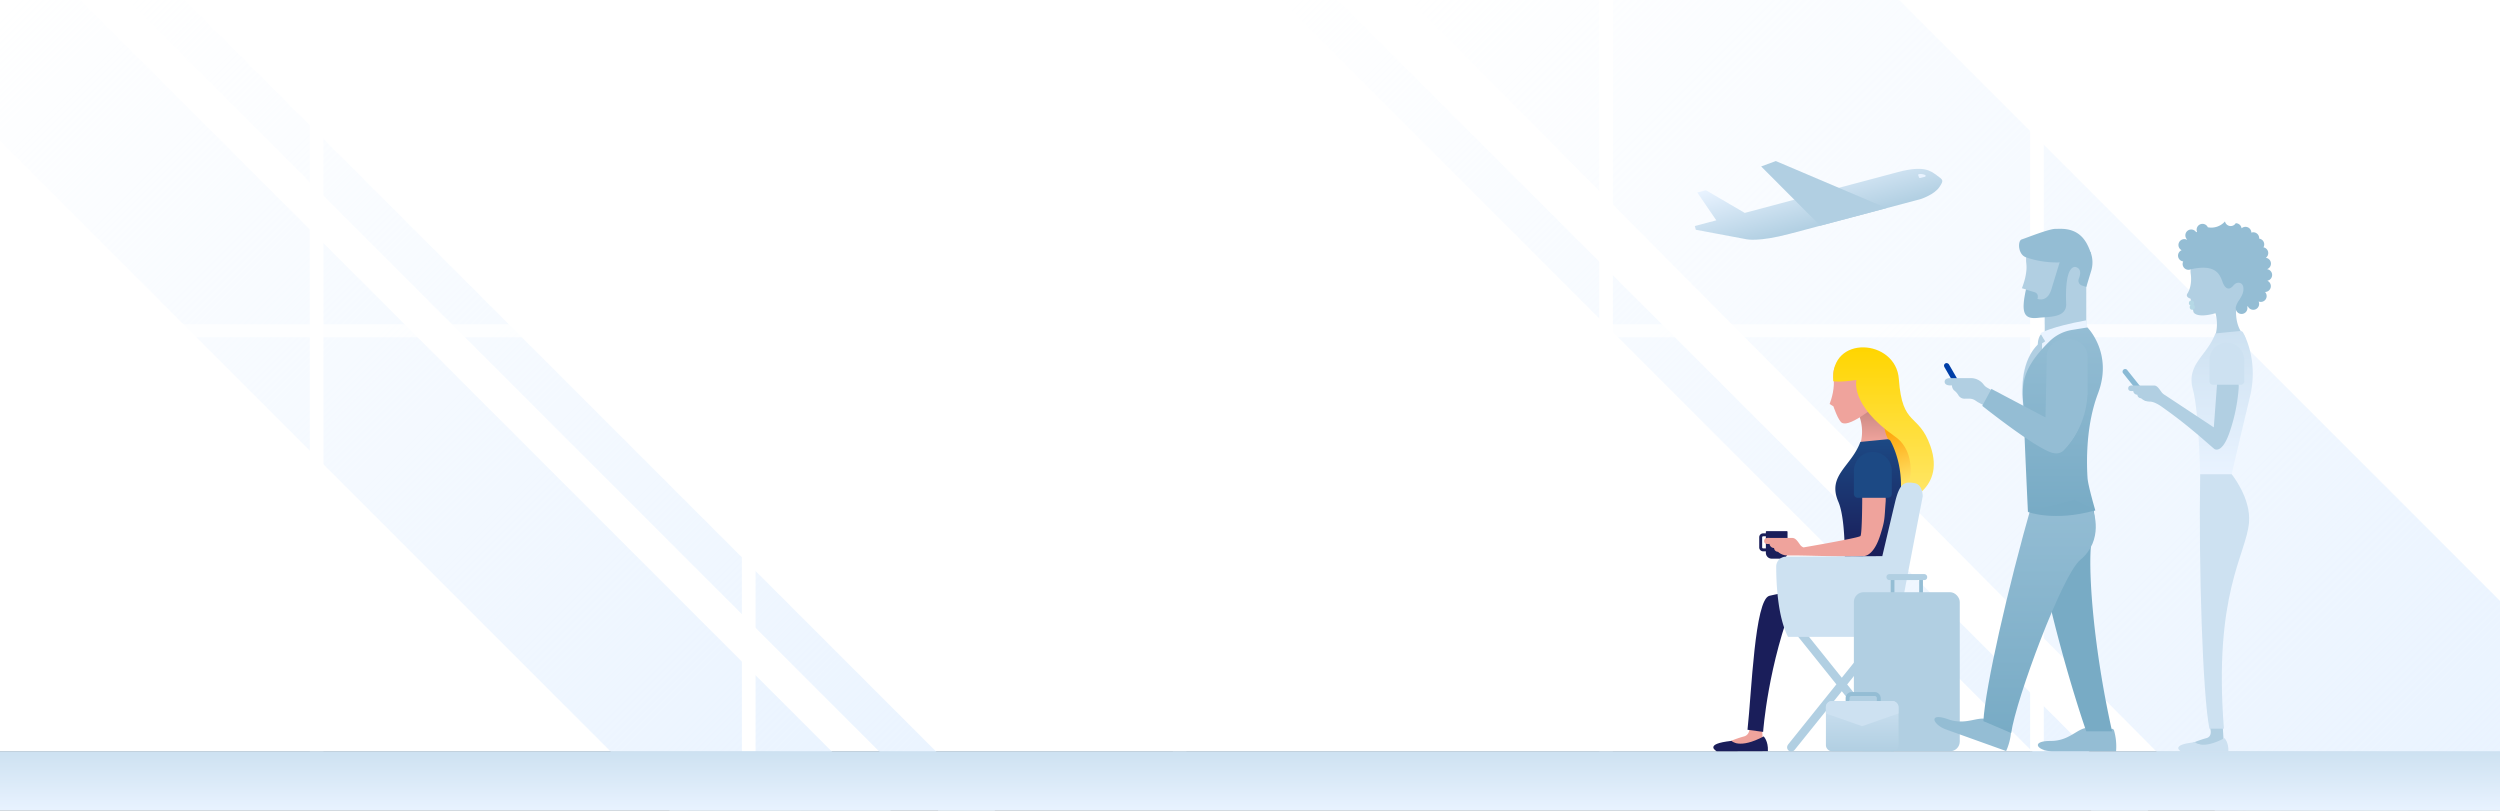 <svg height="415" viewBox="0 0 1280 415" width="1280" xmlns="http://www.w3.org/2000/svg" xmlns:xlink="http://www.w3.org/1999/xlink"><rect x="0" y="0" width="1280" height="415" fill="#808080" stroke="none"/><linearGradient id="a" gradientTransform="matrix(1.29 -.29 -.29 1.29 -120.78 120.78)" gradientUnits="userSpaceOnUse" x1="705.1" x2="1194.1" y1="12.73" y2="501.73"><stop offset="0" stop-color="#e9f3ff" stop-opacity="0"/><stop offset="1" stop-color="#e9f3ff"/></linearGradient><linearGradient id="b" gradientTransform="matrix(.85 .14 .14 .85 -199.49 145.73)" x1="259.35" x2="697.72" xlink:href="#a" y1="-205.34" y2="233.02"/><linearGradient id="c" gradientTransform="matrix(.59 .41 .41 .59 -157.73 103.97)" x1="994.54" x2="1428.83" xlink:href="#a" y1="-878.74" y2="-444.45"/><linearGradient id="d" gradientTransform="matrix(.59 .41 .41 .59 -157.73 103.97)" x1="2909.56" x2="3343.01" xlink:href="#a" y1="-2200.7" y2="-1767.25"/><linearGradient id="e" gradientUnits="userSpaceOnUse" x1="925.6" x2="934.1" y1="83.37" y2="115.13"><stop offset="0" stop-color="#e9f3ff"/><stop offset="1" stop-color="#b1cfe2"/></linearGradient><linearGradient id="f"><stop offset="0" stop-color="#e9f3ff"/><stop offset="1" stop-color="#cde1f1"/></linearGradient><linearGradient id="g" gradientUnits="userSpaceOnUse" x1="640" x2="640" xlink:href="#f" y1="415.83" y2="384.66"/><linearGradient id="h" gradientTransform="matrix(-1 0 0 1 -955.15 0)" gradientUnits="userSpaceOnUse" x1="-1935.34" x2="-1927.26" y1="248.39" y2="220.04"><stop offset=".01" stop-color="#ffe76d"/><stop offset="1" stop-color="#ffa60d"/></linearGradient><linearGradient id="i" gradientTransform="matrix(-1 0 0 1 -955.15 0)" gradientUnits="userSpaceOnUse" x1="-1915.28" x2="-1915.28" y1="227.14" y2="211.65"><stop offset=".08" stop-color="#efa39c"/><stop offset="1" stop-color="#ce8b85"/></linearGradient><linearGradient id="j" gradientTransform="matrix(-1 0 0 1 -955.15 0)" gradientUnits="userSpaceOnUse" x1="-1911.66" x2="-1911.66" y1="224.9" y2="283.68"><stop offset="0" stop-color="#1c4984"/><stop offset="1" stop-color="#1a1e5a"/></linearGradient><linearGradient id="k" gradientUnits="userSpaceOnUse" x1="964.33" x2="964.33" y1="257.96" y2="177.84"><stop offset="0" stop-color="#ffe76d"/><stop offset="1" stop-color="#ffd500"/></linearGradient><linearGradient id="l" gradientTransform="matrix(1 0 0 -1 2862.06 743.59)" gradientUnits="userSpaceOnUse" x1="-1908.6" x2="-1908.6" y1="358.94" y2="384.66"><stop offset="0" stop-color="#cde1f1"/><stop offset="1" stop-color="#b1cfe2"/></linearGradient><linearGradient id="m" gradientTransform="matrix(-1 0 0 1 1029.06 0)" gradientUnits="userSpaceOnUse" x1="-108.68" x2="-108.68" xlink:href="#f" y1="242.8" y2="169.47"/><linearGradient id="n"><stop offset="0" stop-color="#78abc5"/><stop offset="1" stop-color="#94bdd4"/></linearGradient><linearGradient id="o" gradientUnits="userSpaceOnUse" x1="1044.26" x2="1044.26" xlink:href="#n" y1="375.31" y2="256.53"/><linearGradient id="p" gradientTransform="matrix(-1 0 0 1 119.84 0)" gradientUnits="userSpaceOnUse" x1="-936.29" x2="-936.29" xlink:href="#n" y1="262.1" y2="167.66"/><path d="m0 0h1280v384.66h-1280z" fill="#fff"/><path d="m1280 415.83h-145.06l-415.17-417.77 251.38.75 308.85 308.85z" fill="url(#a)"/><path d="m456.94 415.83-114.07-.83-342.87-342.87v-72.13h41.11z" fill="url(#b)"/><path d="m510.33 415.83h-29.1l-417.77-417.77 14.55-14.55z" fill="url(#c)"/><path d="m1099.88 415h-29.11l-416.94-416.94 14.55-14.55z" fill="url(#d)"/><path d="m894.32 122.52s6.06 1.42 21.86-2.77l13.88-3.68 53.44-14.18s6.9-2.23 9.51-6.17c2.42-3.64 1.77-3.6-1.45-6-3.38-2.52-6.86-5-19.61-1.67l-78.65 20.95-19.85-11.6-4.45 1.13 9.75 14.28-11 2.9.52 1.93z" fill="url(#e)"/><path d="m901.72 85.22 7.5-2.76 56.67 24.09-33.94 9.01z" fill="#b1cfe2"/><path d="m982.55 89.14a5.79 5.79 0 0 1 3.08.44.5.5 0 0 1 -.08.93l-2.41.63a.5.5 0 0 1 -.58-.3l-.41-1a.49.49 0 0 1 .4-.7z" fill="#e9f3ff"/><g fill="#fff"><path d="m0 166.02h1277.97v6.64h-1277.97z" opacity=".75"/><path d="m1039.43 0h7v384.66h-7z"/><path d="m818.8 0h7v384.66h-7z"/><path d="m600.47 0h7v384.66h-7z"/><path d="m379.85 0h7v384.66h-7z"/><path d="m158.61 0h7v384.66h-7z"/></g><path d="m0 384.66h1280v31.17h-1280z" fill="url(#g)"/><path d="m905.05 274.58a.51.51 0 0 1 .5.5v5.2a.51.51 0 0 1 -.5.5h-2.33a.51.51 0 0 1 -.5-.5v-5.2a.51.51 0 0 1 .5-.5zm0-1.5h-2.33a2 2 0 0 0 -2 2v5.2a2 2 0 0 0 2 2h2.33a2 2 0 0 0 2-2v-5.2a2 2 0 0 0 -2-2z" fill="#1a1e5a"/><path d="m907.11 271.95h5.13a3 3 0 0 1 3 3v10.7a.41.41 0 0 1 -.41.41h-10.28a.41.41 0 0 1 -.41-.41v-10.7a3 3 0 0 1 3-3z" fill="#1a1e5a" transform="matrix(-1 0 0 -1 1819.36 557.99)"/><path d="m971.92 256.86-9.71-45.81 20.31 13.85 5.83 14.66s-10.17 14.99-16.43 17.3z" fill="url(#h)"/><path d="m951.73 229.62c-4.68 11.55 22 3.14 16.64-2.4-5.6-5.76-4-20.89-4-20.89l-12.6 6.15a23.41 23.41 0 0 1 -.04 17.14z" fill="url(#i)"/><path d="m952.5 226.26 13.75-1.35a1.8 1.8 0 0 1 1.73.94c2 3.71 8.22 17.22 3.77 35.75-5.73 23.88-10.19 43.1-10.19 43.1h-17.56s2.4-35.88-2.78-47.84c-5.84-13.52 6.67-17.97 11.28-30.6z" fill="url(#j)"/><path d="m952.55 274.44c-.92 1-29.14 5.83-29.14 5.83a3.77 3.77 0 0 1 -1.62-1.17c-1.2-1.62-2.33-3.67-4.13-3.67h-11.61s-2.81-.46-2.81 1.59 2.78 1.43 2.78 1.43a2.29 2.29 0 0 0 2.31 2.12 2 2 0 0 0 2 1.94 7.14 7.14 0 0 0 4.88 1.89h5.32c22.41.43 23.94.81 32.92.31 0 0 5.38 1.34 9.19-10.56 2.58-8.05 2.14-8.62 2.82-17.31.24-3.05-.68-10.09-5.48-9.77l-6.51 6.48s-.01 19.88-.92 20.89z" fill="#efa39c"/><path d="m951.16 254.87h15.44a2 2 0 0 0 2-2v-11.79a9.74 9.74 0 0 0 -9.71-9.7 9.73 9.73 0 0 0 -9.7 9.7v11.81a2 2 0 0 0 1.97 1.98z" fill="#1c4984"/><path d="m957.76 209.26s12.4-8.68 12.4-17.77-5.36-6.19-14.5-6.19c-6.44 0-11.8-5.42-14.53-.07-.58.93-3 3.16-2.37 7.91.76 5.42-1 11.17-2 13.72l1.94 1.17s2.55 7.68 4.54 8.55 5.95-.49 13.7-6.14z" fill="#efa39c"/><path d="m938.63 195.19s2.72.71 11.88-.65c0 0-3.59 12.69 19.78 29 12.75 8.87 7.88 30.29 1.63 33.37l.58 1.1s24.21-6.07 15.85-29.69c-6.1-17.22-14.4-9.48-16.14-34.24-1.44-20.67-35.46-22.97-33.58 1.11z" fill="url(#k)"/><path d="m902.48 377.87-.49-7.42-6.4.57s1.19 5-2.72 6.05a59.1 59.1 0 0 0 -7.79 2.75l9 2.15z" fill="#efa39c"/><path d="m919.11 305.4s4.25-4.45-13.17-.35c-7.53 1.78-9.11 49.67-11.22 68.59l8 1.09s2.4-34.55 16.39-69.33z" fill="#1a1e5a"/><path d="m903 377.05s2.42 2.3 2.16 7.54l-26.18.07s-7.22-3.76 7.6-5.33c-.01 0 3.81 4.42 16.42-2.28z" fill="#1a1e5a"/><path d="m915.52 381.17 24.71-30.78-19.36-24.12a2.15 2.15 0 1 1 3.35-2.69l18.78 23.42 18.77-23.37a2.15 2.15 0 0 1 3.35 2.69l-19.37 24.12 24.72 30.78a2.15 2.15 0 0 1 -3.36 2.69l-24.11-30-24.12 30a2.15 2.15 0 1 1 -3.35-2.69z" fill="#b1cfe2"/><path d="m984.43 254.17s.18-6.18-4.36-6.85-7.3-.65-9.78 9.73-6.55 27.69-6.55 27.69l-49.24.26a5.09 5.09 0 0 0 -5.08 5.09c0 8.48.73 25.64 6.06 36h55.23s6.46-34.67 13.72-71.92z" fill="#cde1f1"/><path d="m982.62 296.21h1.92v7.4h-1.92z" fill="#94bdd4" transform="matrix(-1 0 0 -1 1967.17 599.82)"/><path d="m968.04 296.21h1.92v7.4h-1.92z" fill="#94bdd4" transform="matrix(-1 0 0 -1 1937.99 599.82)"/><rect fill="#b1cfe2" height="3.08" rx="1.42" transform="matrix(-1 0 0 -1 1952.58 590.94)" width="20.86" x="965.86" y="293.93"/><rect fill="#b1cfe2" height="81.45" rx="5" transform="matrix(-1 0 0 -1 1952.58 687.86)" width="54.22" x="949.18" y="303.21"/><rect fill="none" height="9.94" rx="2" stroke="#94bdd4" stroke-miterlimit="10" stroke-width="2" transform="matrix(-1 0 0 -1 1907.92 720.62)" width="15.98" x="945.97" y="355.34"/><rect fill="url(#l)" height="25.72" rx="3" transform="matrix(-1 0 0 -1 1906.91 743.59)" width="37.18" x="934.86" y="358.94"/><path d="m938.13 358.94h30.65a3.26 3.26 0 0 1 3.22 3.26v3.08l-18.59 6.52-18.59-6.52v-3.08a3.27 3.27 0 0 1 3.31-3.26z" fill="#cde1f1"/><path d="m1138.47 378.69-.43-6.82-6.57.57s1.77 4.56-1.83 5.5a53.84 53.84 0 0 0 -7.16 2.5l8.24 2z" fill="#b1cfe2"/><path d="m1121.66 140.28a8.78 8.78 0 0 1 2.17-7.27c2.52-4.91 7.43.07 13.35.07 8.4 0 13.33-2.68 13.33 5.68 0 7.93 1.45 17.88-5.58 18.88-.17 1.83-.56 9.34 3.94 14 4.94 5.09-19.59 12.82-15.3 2.21a21.52 21.52 0 0 0 .77-13.47c-10.09 2.82-11.28-.61-11.28-.61l-1.49-6.86s-2.93-.75-1.53-2.75c.86-1.27 2.32-4.9 1.62-9.88z" fill="#b1cfe2"/><path d="m1099.59 205a1.34 1.34 0 0 0 .49-1.83l-10.83-13.56a1.34 1.34 0 0 0 -1.83-.49 1.35 1.35 0 0 0 -.49 1.84l10.82 13.55a1.35 1.35 0 0 0 1.84.49z" fill="#8abad5"/><path d="m1134.28 170.72 12.63-1.25a1.7 1.7 0 0 1 1.6.87c1.85 3.42 7.55 15.83 3.46 32.85-5.27 21.95-9.37 39.61-9.37 39.61h-16.11s-.71-32.36-3.71-43.32c-3.58-13.06 7.22-17.16 11.5-28.76z" fill="url(#m)"/><path d="m1133.47 218.81-25-16.53a5.44 5.44 0 0 1 -1.77-1.53c-1.11-1.48-2.15-3.37-3.8-3.37h-10.67s-2.58-.43-2.58 1.46 2.56 1.31 2.56 1.31a2.11 2.11 0 0 0 2.12 1.95 1.88 1.88 0 0 0 1.88 1.79 6.59 6.59 0 0 0 4.48 1.73c2.82 0 6.64 3 6.64 3 12.43 8.74 21 16.64 26.4 21.25 0 0 3.92 2.94 7.86-8.69a88.94 88.94 0 0 0 4.6-22.3c.22-2.8-.63-9.27-5-9l-6 5.95z" fill="#b1cfe2"/><path d="m1138.64 373.07h-7.41c-3.45-16.95-5.56-82.8-4.74-130.27h16.11s10 12.21 8.89 24.75c-1.36 16.26-18.27 36.26-12.85 105.52z" fill="#cde1f1"/><path d="m1133.05 197h14.19a1.82 1.82 0 0 0 1.83-1.82v-10.84a9 9 0 0 0 -8.92-8.92 8.94 8.94 0 0 0 -8.92 8.92v10.85a1.82 1.82 0 0 0 1.82 1.81z" fill="#cde1f1"/><path d="m1138.94 377.94s2.22 2.12 2 6.93h-24.06s-6.63-3.46 7-4.87c-.03 0 3.47 4.06 15.06-2.06z" fill="#cde1f1"/><path d="m1121.8 137.85a3 3 0 0 1 -4-4 3 3 0 0 1 -.8-5.75 3 3 0 0 1 2.74-5.34l.07-.11a3 3 0 1 1 4.63-3.75.71.71 0 0 0 .15-.08l.29-.11a2.89 2.89 0 0 1 -.2-1.06 3 3 0 0 1 5.73-1.28 9.34 9.34 0 0 0 8.78-3 3 3 0 0 0 5.5.92 3 3 0 0 1 3 2.61 3 3 0 0 1 5 2.22 2.94 2.94 0 0 1 1-.19 3 3 0 0 1 3 3 2 2 0 0 1 0 .24 3 3 0 0 1 2.2 4.46 3 3 0 0 1 1.22 5.37 3 3 0 0 1 .61 5.81 3 3 0 0 1 .13 5.93 3 3 0 0 1 -1.16 5.76 3 3 0 0 1 -2.18 5.08 3.07 3.07 0 0 1 -1.1-.21 3 3 0 0 1 -5.48 2.48l-.36.12a3.25 3.25 0 0 1 .11.77 3 3 0 0 1 -6 0 2.92 2.92 0 0 1 .1-.73 10.68 10.68 0 0 1 1.58-3.23c.94-1.47 2.52-3.73 2.26-6.49s-3.24-3.44-5.1-1.13c-2 2.47-4.18 2.21-5.71-2.14s-4.17-8.79-16.01-6.17z" fill="#94bdd4"/><circle cx="1122.03" cy="155.17" fill="#b5d8e5" r="1.34"/><circle cx="1122.45" cy="157.28" fill="#b5d8e5" r="1.34"/><path d="m1037.37 148.23-2.15-.66c.91-2.34 2.92-8 2.22-13a14.26 14.26 0 0 1 2.09-9.11l19.06 2.3-2.22 7.29h11.8v39.75h-21.26v-19.36l-10-.49z" fill="#b1cfe2"/><path d="m1057.88 155.54c.3 7.32-9 6.57-14.31 7.19-7.31.84-8.94-2.41-6.28-14.46l4.37 1.33s2.4.52 1.52 3.42c0 0 5 2.06 7.11-4.83l5-16.35 15.07-2.78a14.74 14.74 0 0 1 .18 10.08c-.32 1.05-2.34 7.76-2.34 7.76l-2.23-.7a2.62 2.62 0 0 1 -1.61-3.51c.87-2.17 1.39-5.07-1.49-5.94-.03 0-5.87-2.35-4.99 18.79z" fill="#94bdd4"/><rect fill="#003ea7" height="18.34" rx="1.34" transform="matrix(-.866 .5 -.5 -.866 1964.08 -138.3)" width="2.69" x="999.23" y="184.82"/><path d="m1068.17 164 .57 3.69-21.86 6.53-2.13-3.62s4.97-3.22 23.42-6.6z" fill="#e9f3ff"/><path d="m1058 169.08 10.74-1.42s13.26 13.14 5.43 33.78c-8.56 22.58-4.78 49.62-4.78 49.62h-29.07s-2.1-27.75-4.22-39.22-3.54-37.76 21.9-42.76z" fill="#e9f3ff"/><path d="m1045.53 174.45v8.12l-9.44 23.43-.31-.11c-.85-9.76-.26-23.57 9.75-31.44z" fill="#b1cfe2"/><path d="m1045 171.13s-1.88 1.87-1.62 6.12l3.75-2.49z" fill="#b1cfe2"/><path d="m1082.39 374a1.15 1.15 0 0 0 -1.51-.78c-1.79.71-4.72 1.72-9.49-.12-6.62-2.56-10.25 6.26-21.33 6.26s-6.61 5.29.81 5.29h32.56a30 30 0 0 0 -1.04-10.65z" fill="#94bdd4"/><path d="m1081.39 374.44h-13.22c-5.7-16.33-23.07-71.8-28.65-118.95l28.8-3.91a28.55 28.55 0 0 1 3.08 22.27c-3.07 11.48-.09 55.69 9.99 100.59z" fill="#78abc5"/><path d="m1029.72 374.1a1.15 1.15 0 0 0 -1.16-1.24c-1.92.07-5 0-8.89-3.3-5.38-4.64-11.76 2.45-22.19-1.28s-8 2.75-1 5.25l30.66 11a29.92 29.92 0 0 0 2.58-10.43z" fill="#94bdd4"/><path d="m1029.72 375.31-14.23-6.09c1-17.26 12.19-67.05 25.25-112.69l31 5.07s5.69 14.88-6.7 25.12c-9.17 7.57-32.8 71.05-35.32 88.59z" fill="url(#o)"/><path d="m1060.9 168.92 7.84-1.26s13.26 13.14 5.43 33.78c-6 15.78-5.94 33.75-5.37 43.13.24 4 4 16.75 4 16.75l-34.5.78s-1.84-38.6-2.15-50.26c-.32-12-3.77-20.49 13.32-37.19a21.19 21.19 0 0 1 11.43-5.73z" fill="url(#p)"/><path d="m998.21 193.59h10.67a8.23 8.23 0 0 1 6.8 3.37 5.44 5.44 0 0 0 1.77 1.53l30.49 17.35a86.45 86.45 0 0 1 .47-14.48s19.35-22.08 19.33-.68-11.9 29.84-11.9 29.84l-.85-.68c-2.12 2.09-2.78 2.15-5.24.06-1.64-1.4-3.84-1.12-5.63-2.65-5.4-4.61-19-14.86-30.19-20.66a22.49 22.49 0 0 1 -2.46-1.47 5.48 5.48 0 0 0 -3.25-1h-2a3.63 3.63 0 0 1 -3.57-1.85 8.59 8.59 0 0 0 -2.19-2.43 3.62 3.62 0 0 1 -1.06-2.51h-1.18s-2.56 0-2.56-1.87 2.55-1.87 2.55-1.87z" fill="#b1cfe2"/><path d="m1047.27 213.71-27.66-14.58-4.16 7.68-.53 1s27.61 22 36.06 24.09a1 1 0 0 0 .23 0 5.5 5.5 0 0 0 5.25-1.14 44.62 44.62 0 0 0 12.31-28.45.11.11 0 0 0 .08-.09v-19.7c0-4.87-4.26-8.86-9.46-8.86h-2c-5.2 0-9.45 4-9.45 8.86-.01.02-.35 19.08-.67 31.19z" fill="#94bdd4"/><path d="m1035.1 122.59c2.15-.68 14-5.42 17.15-5.4s11.54-1.16 16.27 7.7a28.51 28.51 0 0 1 2 4.77l-15.65 4.68a48.52 48.52 0 0 1 -17.56-2.59c-4.22-1.51-4.31-8.49-2.21-9.16z" fill="#94bdd4"/><path d="m1038.25 262.1s13.26 5.17 34.5-.78l-10.37-5.44z" fill="#78abc5"/></svg>